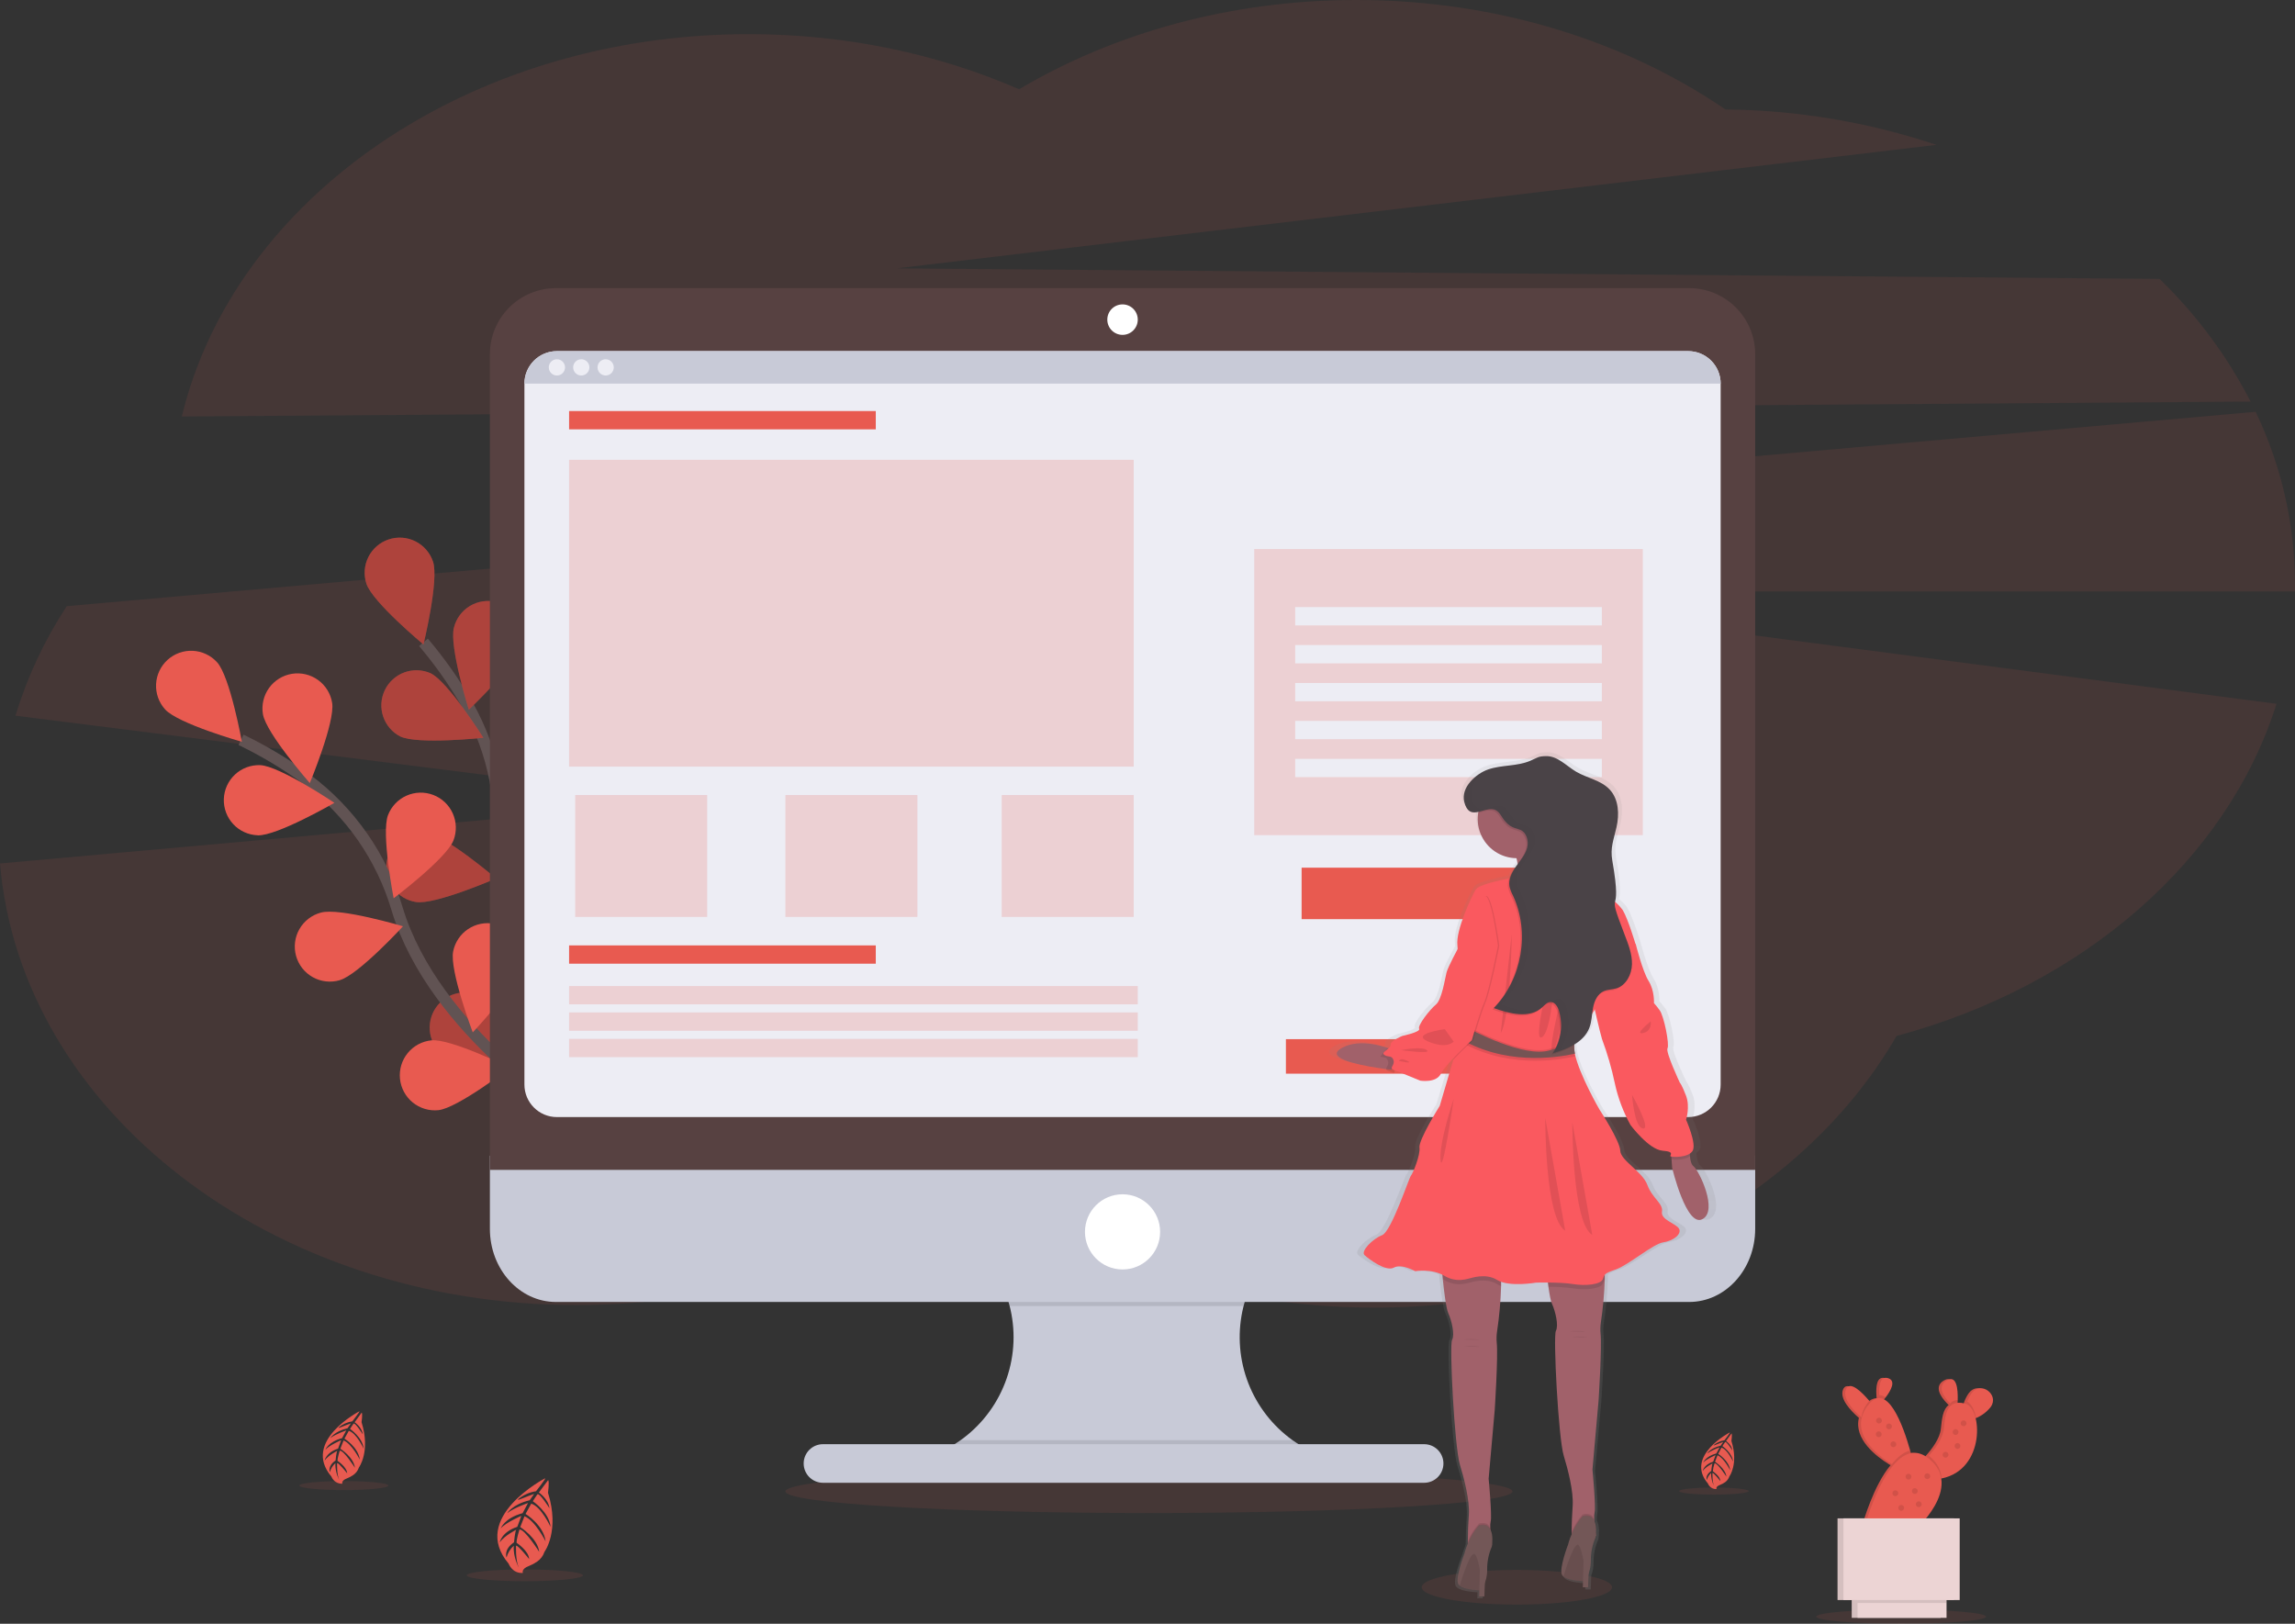 <svg width="400" height="283" viewBox="0 0 400 283" fill="none" xmlns="http://www.w3.org/2000/svg">
<rect x="0" y="0" width="400" height="283" fill="#333333" stroke="none"/>
<path opacity="0.1" d="M392.262 69.988C388.173 62.043 382.813 54.821 376.393 48.607L156.265 46.773L337.504 25.247C325.646 21.278 313.237 19.197 300.733 19.079C283.285 7.163 260.86 0 236.4 0C214.453 0 194.159 5.768 177.614 15.556C163.54 9.419 147.519 5.952 130.496 5.952C81.586 5.952 40.832 34.599 31.689 72.59L392.262 69.988Z" fill="#E85A50"/>
<path opacity="0.1" d="M400 101.839C399.985 91.429 397.641 81.155 393.14 71.769L11.632 105.646C7.76 111.551 4.75 117.979 2.694 124.735L120.835 139.629L0 150.489C3.635 193.494 47.232 227.456 100.488 227.456C127.296 227.456 151.653 218.848 169.703 204.815C187.809 219.113 212.389 227.899 239.497 227.899C279.699 227.899 314.4 208.54 330.559 180.548C362.977 171.848 388.159 149.997 396.779 122.667L247.373 103.078H400C400 102.671 400 102.26 400 101.839Z" fill="#E85A50"/>
<path d="M100.326 195.842C100.326 195.842 83.965 172.227 86.743 149.94C87.967 140.6 86.129 131.114 81.504 122.908C79.279 119.029 76.703 115.361 73.809 111.952" stroke="#615353" stroke-width="2" stroke-miterlimit="10"/>
<path d="M75.476 97.898C76.538 101.103 73.809 112.324 73.809 112.324C73.809 112.324 64.927 104.948 63.865 101.74C63.356 100.2 63.479 98.52 64.208 97.071C64.936 95.622 66.211 94.521 67.751 94.012C69.29 93.502 70.969 93.625 72.418 94.354C73.867 95.083 74.967 96.358 75.476 97.898Z" fill="#E85A50"/>
<path d="M90.945 112.483C90.096 115.752 81.71 123.687 81.71 123.687C81.71 123.687 78.262 112.667 79.115 109.399C79.308 108.612 79.655 107.871 80.137 107.219C80.619 106.567 81.225 106.018 81.921 105.603C82.617 105.188 83.389 104.915 84.191 104.801C84.993 104.687 85.81 104.733 86.594 104.938C87.378 105.142 88.114 105.5 88.758 105.992C89.403 106.483 89.943 107.098 90.348 107.8C90.753 108.502 91.014 109.278 91.117 110.082C91.219 110.886 91.161 111.702 90.945 112.483Z" fill="#E85A50"/>
<path d="M100.57 142.975C98.184 145.369 86.942 147.982 86.942 147.982C86.942 147.982 89.529 136.729 91.897 134.338C93.042 133.19 94.596 132.543 96.218 132.541C97.839 132.539 99.395 133.181 100.543 134.326C101.692 135.471 102.338 137.026 102.34 138.648C102.343 140.27 101.701 141.826 100.556 142.975H100.57Z" fill="#E85A50"/>
<path d="M102.655 167.702C100.708 170.46 90.067 174.939 90.067 174.939C90.067 174.939 90.715 163.41 92.662 160.651C93.597 159.326 95.019 158.426 96.617 158.15C98.215 157.873 99.857 158.244 101.182 159.178C102.508 160.113 103.407 161.537 103.683 163.135C103.959 164.733 103.59 166.376 102.655 167.702Z" fill="#E85A50"/>
<path d="M69.734 128.343C72.772 129.816 84.248 128.584 84.248 128.584C84.248 128.584 78.103 118.811 75.044 117.334C73.594 116.695 71.952 116.645 70.465 117.193C68.978 117.741 67.762 118.846 67.074 120.273C66.385 121.701 66.278 123.341 66.774 124.846C67.27 126.352 68.332 127.606 69.734 128.343Z" fill="#E85A50"/>
<path d="M72.534 157.213C75.876 157.709 86.46 153.099 86.46 153.099C86.46 153.099 77.671 145.609 74.336 145.114C73.542 144.995 72.732 145.035 71.953 145.23C71.174 145.425 70.442 145.771 69.796 146.25C68.494 147.215 67.628 148.659 67.389 150.264C67.151 151.868 67.559 153.502 68.525 154.805C69.49 156.108 70.934 156.975 72.538 157.213H72.534Z" fill="#E85A50"/>
<path d="M79.112 184.897C82.322 185.959 93.533 183.197 93.533 183.197C93.533 183.197 86.135 174.345 82.913 173.282C82.15 173.032 81.346 172.934 80.545 172.994C79.744 173.055 78.963 173.272 78.247 173.635C77.53 173.997 76.892 174.497 76.369 175.106C75.845 175.715 75.447 176.421 75.196 177.184C74.946 177.948 74.848 178.752 74.909 179.553C74.969 180.354 75.186 181.135 75.549 181.852C75.911 182.569 76.411 183.207 77.02 183.731C77.629 184.255 78.335 184.653 79.097 184.904L79.112 184.897Z" fill="#E85A50"/>
<path opacity="0.25" d="M75.476 97.898C76.538 101.103 73.809 112.324 73.809 112.324C73.809 112.324 64.927 104.948 63.865 101.74C63.356 100.2 63.479 98.52 64.208 97.071C64.936 95.622 66.211 94.521 67.751 94.012C69.29 93.502 70.969 93.625 72.418 94.354C73.867 95.083 74.967 96.358 75.476 97.898Z" fill="black"/>
<path opacity="0.25" d="M90.945 112.483C90.096 115.752 81.71 123.687 81.71 123.687C81.71 123.687 78.262 112.667 79.115 109.399C79.308 108.612 79.655 107.871 80.137 107.219C80.619 106.567 81.225 106.018 81.921 105.603C82.617 105.188 83.389 104.915 84.191 104.801C84.993 104.687 85.81 104.733 86.594 104.938C87.378 105.142 88.114 105.5 88.758 105.992C89.403 106.483 89.943 107.098 90.348 107.8C90.753 108.502 91.014 109.278 91.117 110.082C91.219 110.886 91.161 111.702 90.945 112.483Z" fill="black"/>
<path opacity="0.25" d="M100.57 142.975C98.184 145.369 86.942 147.982 86.942 147.982C86.942 147.982 89.529 136.729 91.897 134.338C93.042 133.19 94.596 132.543 96.218 132.541C97.839 132.539 99.395 133.181 100.543 134.326C101.692 135.471 102.338 137.026 102.34 138.648C102.343 140.27 101.701 141.826 100.556 142.975H100.57Z" fill="black"/>
<path opacity="0.25" d="M102.655 167.702C100.708 170.46 90.067 174.939 90.067 174.939C90.067 174.939 90.715 163.41 92.662 160.651C93.597 159.326 95.019 158.426 96.617 158.15C98.215 157.873 99.857 158.244 101.182 159.178C102.508 160.113 103.407 161.537 103.683 163.135C103.959 164.733 103.59 166.376 102.655 167.702Z" fill="black"/>
<path opacity="0.25" d="M69.734 128.343C72.772 129.816 84.248 128.584 84.248 128.584C84.248 128.584 78.103 118.811 75.044 117.334C73.594 116.695 71.952 116.645 70.465 117.193C68.978 117.741 67.762 118.846 67.074 120.273C66.385 121.701 66.278 123.341 66.774 124.846C67.27 126.352 68.332 127.606 69.734 128.343Z" fill="black"/>
<path opacity="0.25" d="M72.534 157.213C75.876 157.709 86.46 153.099 86.46 153.099C86.46 153.099 77.671 145.609 74.336 145.114C73.542 144.995 72.732 145.035 71.953 145.23C71.174 145.425 70.442 145.771 69.796 146.25C68.494 147.215 67.628 148.659 67.389 150.264C67.151 151.868 67.559 153.502 68.525 154.805C69.49 156.108 70.934 156.975 72.538 157.213H72.534Z" fill="black"/>
<path opacity="0.25" d="M79.112 184.897C82.322 185.959 93.533 183.197 93.533 183.197C93.533 183.197 86.135 174.345 82.913 173.282C82.15 173.032 81.346 172.934 80.545 172.994C79.744 173.055 78.963 173.272 78.247 173.635C77.53 173.997 76.892 174.497 76.369 175.106C75.845 175.715 75.447 176.421 75.196 177.184C74.946 177.948 74.848 178.752 74.909 179.553C74.969 180.354 75.186 181.135 75.549 181.852C75.911 182.569 76.411 183.207 77.02 183.731C77.629 184.255 78.335 184.653 79.097 184.904L79.112 184.897Z" fill="black"/>
<path d="M100.234 194.893C100.234 194.893 75.71 179.936 69.218 158.421C66.551 149.387 61.029 141.462 53.48 135.833C49.874 133.189 46.034 130.881 42.007 128.938" stroke="#615353" stroke-width="2" stroke-miterlimit="10"/>
<path d="M37.837 115.426C40.106 117.926 42.156 129.289 42.156 129.289C42.156 129.289 31.051 126.144 28.782 123.644C27.693 122.443 27.125 120.858 27.203 119.238C27.282 117.618 28.001 116.096 29.202 115.006C30.402 113.916 31.987 113.348 33.606 113.427C35.226 113.506 36.748 114.225 37.837 115.426Z" fill="#E85A50"/>
<path d="M57.89 122.487C58.435 125.822 53.996 136.477 53.996 136.477C53.996 136.477 46.372 127.798 45.823 124.462C45.561 122.862 45.946 121.222 46.892 119.905C47.838 118.588 49.269 117.701 50.869 117.439C52.469 117.177 54.108 117.562 55.425 118.508C56.741 119.455 57.628 120.886 57.89 122.487Z" fill="#E85A50"/>
<path d="M79.041 146.456C77.827 149.611 68.609 156.558 68.609 156.558C68.609 156.558 66.414 145.227 67.625 142.068C68.206 140.554 69.365 139.333 70.847 138.673C72.329 138.014 74.012 137.97 75.526 138.552C77.04 139.134 78.26 140.293 78.919 141.776C79.579 143.258 79.622 144.941 79.041 146.456Z" fill="#E85A50"/>
<path d="M90.974 168.208C90.312 171.522 82.397 179.929 82.397 179.929C82.397 179.929 78.319 169.125 78.981 165.814C79.138 165.027 79.448 164.278 79.895 163.61C80.341 162.942 80.915 162.369 81.583 161.923C82.251 161.477 83 161.168 83.788 161.011C84.575 160.855 85.386 160.856 86.174 161.013C86.961 161.17 87.71 161.481 88.377 161.927C89.045 162.374 89.618 162.948 90.063 163.616C90.509 164.284 90.819 165.033 90.975 165.821C91.131 166.609 91.131 167.42 90.974 168.208Z" fill="#E85A50"/>
<path d="M44.913 145.588C48.29 145.705 58.283 139.922 58.283 139.922C58.283 139.922 48.708 133.478 45.331 133.354C44.529 133.326 43.729 133.457 42.977 133.739C42.225 134.021 41.536 134.448 40.95 134.996C40.363 135.544 39.89 136.203 39.557 136.934C39.225 137.665 39.04 138.454 39.012 139.257C38.985 140.059 39.116 140.86 39.398 141.612C39.679 142.364 40.106 143.053 40.654 143.64C41.202 144.227 41.86 144.7 42.591 145.032C43.322 145.365 44.111 145.55 44.913 145.577V145.588Z" fill="#E85A50"/>
<path d="M59.175 170.842C62.432 169.943 70.241 161.438 70.241 161.438C70.241 161.438 59.172 158.141 55.929 159.054C55.148 159.261 54.415 159.621 53.773 160.113C53.131 160.605 52.593 161.22 52.191 161.921C51.788 162.622 51.529 163.397 51.427 164.199C51.325 165.001 51.384 165.816 51.599 166.596C51.815 167.375 52.183 168.104 52.682 168.741C53.181 169.377 53.801 169.908 54.507 170.303C55.212 170.698 55.989 170.949 56.792 171.042C57.595 171.134 58.409 171.067 59.186 170.842H59.175Z" fill="#E85A50"/>
<path d="M76.404 193.487C79.766 193.133 88.899 186.086 88.899 186.086C88.899 186.086 78.545 180.98 75.186 181.317C74.387 181.397 73.612 181.633 72.904 182.013C72.197 182.393 71.571 182.908 71.063 183.53C70.036 184.785 69.55 186.397 69.712 188.011C69.791 188.81 70.028 189.586 70.408 190.293C70.787 191.001 71.302 191.627 71.924 192.135C73.179 193.162 74.79 193.649 76.404 193.487Z" fill="#E85A50"/>
<path opacity="0.1" d="M200.251 263.698C235.246 263.698 263.614 262.014 263.614 259.938C263.614 257.861 235.246 256.177 200.251 256.177C165.257 256.177 136.888 257.861 136.888 259.938C136.888 262.014 165.257 263.698 200.251 263.698Z" fill="#E85A50"/>
<path opacity="0.1" d="M264.379 279.661C273.54 279.661 280.966 278.309 280.966 276.64C280.966 274.972 273.54 273.62 264.379 273.62C255.218 273.62 247.791 274.972 247.791 276.64C247.791 278.309 255.218 279.661 264.379 279.661Z" fill="#E85A50"/>
<path d="M229.381 253.326V255.596H162.259V253.748C166.353 252.23 169.905 249.532 172.465 245.994C175.025 242.456 176.479 238.238 176.641 233.874C176.804 229.509 175.668 225.195 173.378 221.476C171.088 217.757 167.747 214.802 163.777 212.984H228.938C225.06 214.764 221.781 217.63 219.497 221.235C217.213 224.841 216.023 229.031 216.07 233.299C216.116 237.567 217.399 241.73 219.761 245.284C222.123 248.838 225.465 251.632 229.381 253.326Z" fill="#C8CAD7"/>
<path opacity="0.1" d="M228.938 212.987C225.943 214.363 223.292 216.39 221.182 218.923C219.071 221.455 217.553 224.427 216.74 227.622H175.975C175.162 224.427 173.644 221.455 171.533 218.923C169.423 216.39 166.773 214.363 163.777 212.987H228.938Z" fill="black"/>
<path d="M85.384 201.419V214.167C85.384 221.206 90.534 226.914 96.888 226.914H294.411C300.765 226.914 305.915 221.206 305.915 214.167V201.419H85.384Z" fill="#C8CAD7"/>
<path opacity="0.1" d="M229.381 253.326V255.596H162.259V253.748C164.099 253.064 165.839 252.138 167.434 250.993H225.274C226.556 251.915 227.933 252.697 229.381 253.326Z" fill="black"/>
<path d="M248.216 251.701H143.437C141.58 251.701 140.074 253.207 140.074 255.065C140.074 256.923 141.58 258.429 143.437 258.429H248.216C250.073 258.429 251.579 256.923 251.579 255.065C251.579 253.207 250.073 251.701 248.216 251.701Z" fill="#C8CAD7"/>
<path d="M305.915 61.727C305.915 58.674 304.703 55.747 302.545 53.589C300.388 51.431 297.462 50.218 294.411 50.218H96.888C93.837 50.218 90.911 51.431 88.754 53.589C86.596 55.747 85.384 58.674 85.384 61.727V203.898H305.915V61.727Z" fill="#574141"/>
<path d="M294.234 61.196H97.066C93.938 61.196 91.402 63.732 91.402 66.861V189.025C91.402 192.155 93.938 194.691 97.066 194.691H294.234C297.362 194.691 299.897 192.155 299.897 189.025V66.861C299.897 63.732 297.362 61.196 294.234 61.196Z" fill="#EDEDF4"/>
<path d="M195.65 58.363C197.116 58.363 198.304 57.174 198.304 55.707C198.304 54.24 197.116 53.051 195.65 53.051C194.183 53.051 192.995 54.24 192.995 55.707C192.995 57.174 194.183 58.363 195.65 58.363Z" fill="white"/>
<path d="M195.65 221.249C199.266 221.249 202.198 218.316 202.198 214.698C202.198 211.08 199.266 208.147 195.65 208.147C192.033 208.147 189.101 211.08 189.101 214.698C189.101 218.316 192.033 221.249 195.65 221.249Z" fill="white"/>
<path d="M299.897 66.861H91.402C91.402 65.359 91.999 63.917 93.061 62.855C94.123 61.792 95.564 61.196 97.066 61.196H294.234C295.736 61.196 297.176 61.792 298.239 62.855C299.301 63.917 299.897 65.359 299.897 66.861Z" fill="#C8CAD7"/>
<path d="M97.066 65.445C97.848 65.445 98.481 64.811 98.481 64.028C98.481 63.246 97.848 62.612 97.066 62.612C96.284 62.612 95.65 63.246 95.65 64.028C95.65 64.811 96.284 65.445 97.066 65.445Z" fill="#EDEDF4"/>
<path d="M101.313 65.445C102.095 65.445 102.729 64.811 102.729 64.028C102.729 63.246 102.095 62.612 101.313 62.612C100.531 62.612 99.897 63.246 99.897 64.028C99.897 64.811 100.531 65.445 101.313 65.445Z" fill="#EDEDF4"/>
<path d="M105.561 65.445C106.343 65.445 106.977 64.811 106.977 64.028C106.977 63.246 106.343 62.612 105.561 62.612C104.779 62.612 104.145 63.246 104.145 64.028C104.145 64.811 104.779 65.445 105.561 65.445Z" fill="#EDEDF4"/>
<path d="M152.641 71.641H99.189V74.828H152.641V71.641Z" fill="#E85A50"/>
<path d="M152.641 164.77H99.189V167.957H152.641V164.77Z" fill="#E85A50"/>
<path opacity="0.2" d="M198.304 171.852H99.189V175.039H198.304V171.852Z" fill="#E85A50"/>
<path opacity="0.2" d="M198.304 176.458H99.189V179.645H198.304V176.458Z" fill="#E85A50"/>
<path opacity="0.2" d="M198.304 181.062H99.189V184.249H198.304V181.062Z" fill="#E85A50"/>
<path opacity="0.2" d="M197.597 80.14H99.189V133.609H197.597V80.14Z" fill="#E85A50"/>
<path opacity="0.2" d="M123.26 138.566H100.251V159.812H123.26V138.566Z" fill="#E85A50"/>
<path opacity="0.2" d="M197.597 138.566H174.588V159.812H197.597V138.566Z" fill="#E85A50"/>
<path opacity="0.2" d="M159.897 138.566H136.888V159.812H159.897V138.566Z" fill="#E85A50"/>
<path opacity="0.2" d="M286.329 95.692H218.602V145.56H286.329V95.692Z" fill="#E85A50"/>
<path d="M279.189 105.812H225.738V108.999H279.189V105.812Z" fill="#EDEDF4"/>
<path d="M279.189 112.423H225.738V115.61H279.189V112.423Z" fill="#EDEDF4"/>
<path d="M279.189 119.034H225.738V122.221H279.189V119.034Z" fill="#EDEDF4"/>
<path d="M279.189 125.642H225.738V128.828H279.189V125.642Z" fill="#EDEDF4"/>
<path d="M279.189 132.253H225.738V135.44H279.189V132.253Z" fill="#EDEDF4"/>
<path d="M278.071 151.225H226.86V160.195H278.071V151.225Z" fill="#E85A50"/>
<path d="M258.464 181.111H224.124V187.127H258.464V181.111Z" fill="#E85A50"/>
<path opacity="0.1" d="M91.48 275.585C97.071 275.585 101.603 275.125 101.603 274.558C101.603 273.991 97.071 273.531 91.48 273.531C85.888 273.531 81.356 273.991 81.356 274.558C81.356 275.125 85.888 275.585 91.48 275.585Z" fill="#E85A50"/>
<path opacity="0.1" d="M298.715 260.49C302.066 260.49 304.782 260.214 304.782 259.874C304.782 259.533 302.066 259.258 298.715 259.258C295.364 259.258 292.648 259.533 292.648 259.874C292.648 260.214 295.364 260.49 298.715 260.49Z" fill="#E85A50"/>
<path d="M95.016 257.643C95.016 257.643 81.812 264.466 88.644 272.515C88.644 272.515 89.285 274.286 91.143 274.137C91.143 274.137 90.772 273.46 92.205 272.922C92.705 272.725 93.18 272.471 93.621 272.164C94.221 271.749 94.67 271.15 94.899 270.458C94.899 270.458 97.6 266.842 95.508 260.153C95.508 260.153 95.777 258.263 95.54 257.958L93.918 260.122C93.918 260.122 95.579 261.233 95.766 262.869C95.766 262.869 94.039 260.125 93.664 260.437C93.589 260.5 92.867 261.641 92.867 261.641C92.867 261.641 95.742 263.592 95.957 266.124C95.957 266.124 94.336 262.583 92.588 262.069L91.6 263.857C91.6 263.857 94.743 265.769 95.097 268.645C95.097 268.645 93.274 264.997 91.412 264.261L90.676 266.148C90.676 266.148 93.703 268.075 93.982 270.468C93.982 270.468 91.451 266.467 90.538 266.573C90.538 266.573 89.968 268.344 90.042 268.893C90.042 268.893 92.184 270.309 92.223 271.725C92.223 271.725 90.248 269.229 89.943 269.395C89.943 269.395 89.816 271.902 90.425 273.209C90.425 273.209 89.384 271.347 89.55 269.395C88.935 269.942 88.495 270.657 88.283 271.453C88.283 271.453 87.713 270.072 89.589 268.804C89.589 268.804 89.766 266.853 89.982 266.612C89.982 266.612 87.954 267.6 87.094 268.818C87.094 268.818 87.409 267.005 90.159 266.106L90.867 264.194C90.867 264.194 88.12 265.359 87.274 266.386C87.274 266.386 87.883 264.587 91.083 263.726L92.032 261.956C92.032 261.956 89.589 262.777 88.4 263.726C88.4 263.726 89.324 262.182 92.326 261.471L93.097 260.369C93.097 260.369 91.327 261.003 90.832 261.23C90.336 261.456 90.237 261.343 90.237 261.343C91.145 260.576 92.248 260.077 93.423 259.902C93.423 259.902 95.14 257.746 95.016 257.643Z" fill="#E85A50"/>
<path opacity="0.1" d="M59.929 259.7C64.215 259.7 67.689 259.348 67.689 258.914C67.689 258.48 64.215 258.128 59.929 258.128C55.644 258.128 52.17 258.48 52.17 258.914C52.17 259.348 55.644 259.7 59.929 259.7Z" fill="#E85A50"/>
<path d="M62.655 245.958C62.655 245.958 52.538 251.184 57.763 257.345C57.91 257.728 58.175 258.055 58.519 258.278C58.863 258.501 59.268 258.61 59.678 258.588C59.678 258.588 59.395 258.071 60.481 257.657C60.865 257.505 61.231 257.31 61.572 257.076C62.032 256.757 62.376 256.297 62.552 255.766C62.552 255.766 64.619 252.997 63.016 247.873C63.016 247.873 63.225 246.422 63.041 246.188L61.812 247.877C61.812 247.877 63.083 248.73 63.228 249.98C63.228 249.98 61.904 247.88 61.618 248.118C61.561 248.167 61.009 249.042 61.009 249.042C61.009 249.042 63.211 250.536 63.377 252.477C63.377 252.477 62.135 249.757 60.793 249.371L60.039 250.738C60.039 250.738 62.442 252.204 62.715 254.406C62.715 254.406 61.317 251.613 59.883 251.05L59.32 252.494C59.32 252.494 61.642 253.971 61.855 255.805C61.855 255.805 59.915 252.739 59.214 252.834C59.214 252.834 58.779 254.194 58.835 254.605C58.835 254.605 60.478 255.702 60.506 256.779C60.506 256.779 58.991 254.867 58.758 255.008C58.758 255.008 58.662 256.928 59.129 257.93C58.655 257.031 58.423 256.024 58.457 255.008C57.989 255.424 57.652 255.966 57.487 256.57C57.487 256.57 57.051 255.508 58.488 254.541C58.488 254.541 58.623 253.047 58.789 252.863C58.789 252.863 57.235 253.62 56.577 254.552C56.577 254.552 56.818 253.164 58.924 252.473L59.458 251.007C59.458 251.007 57.352 251.899 56.701 252.689C56.701 252.689 57.168 251.308 59.621 250.649L60.35 249.3C60.35 249.3 58.478 249.931 57.565 250.649C57.565 250.649 58.273 249.463 60.573 248.921L61.164 248.075C61.164 248.075 59.809 248.56 59.43 248.737C59.051 248.914 58.973 248.822 58.973 248.822C59.667 248.236 60.511 247.853 61.409 247.718C61.409 247.718 62.733 246.028 62.655 245.958Z" fill="#E85A50"/>
<path d="M301.501 249.644C301.501 249.644 293.589 253.748 297.674 258.549C297.79 258.849 297.997 259.103 298.265 259.278C298.534 259.452 298.852 259.537 299.172 259.52C299.172 259.52 298.949 259.116 299.802 258.79C300.103 258.673 300.389 258.521 300.655 258.337C301.013 258.087 301.282 257.728 301.419 257.314C301.419 257.314 303.037 255.147 301.773 251.142C301.773 251.142 301.933 250.009 301.791 249.824L300.832 251.142C300.832 251.142 301.826 251.811 301.94 252.792C301.94 252.792 300.903 251.145 300.68 251.333C300.634 251.372 300.202 252.041 300.202 252.041C300.202 252.041 301.926 253.21 302.053 254.725C302.053 254.725 301.083 252.601 300.035 252.3L299.469 253.394C299.469 253.394 301.349 254.537 301.561 256.262C301.561 256.262 300.471 254.077 299.352 253.635L298.913 254.768C298.913 254.768 300.726 255.918 300.895 257.356C300.895 257.356 299.377 254.955 298.832 255.033C298.676 255.482 298.576 255.948 298.534 256.421C298.534 256.421 299.816 257.278 299.841 258.121C299.841 258.121 298.655 256.627 298.474 256.726C298.474 256.726 298.396 258.227 298.761 259.01C298.392 258.306 298.212 257.52 298.237 256.726C297.871 257.051 297.608 257.475 297.48 257.947C297.48 257.947 297.126 257.119 298.262 256.361C298.262 256.361 298.368 255.193 298.495 255.047C298.495 255.047 297.281 255.639 296.768 256.368C296.768 256.368 296.956 255.281 298.602 254.743L299.019 253.599C299.019 253.599 297.373 254.307 296.864 254.909C296.864 254.909 297.218 253.847 299.15 253.316L299.717 252.254C298.949 252.513 298.217 252.87 297.54 253.316C297.54 253.316 298.095 252.392 299.894 251.967L300.354 251.305C300.354 251.305 299.292 251.687 298.998 251.822C298.704 251.956 298.644 251.889 298.644 251.889C299.187 251.43 299.846 251.131 300.549 251.025C300.549 251.025 301.572 249.715 301.501 249.644Z" fill="#E85A50"/>
<path opacity="0.1" d="M331.342 282.997C339.504 282.997 346.12 282.443 346.12 281.761C346.12 281.078 339.504 280.525 331.342 280.525C323.179 280.525 316.563 281.078 316.563 281.761C316.563 282.443 323.179 282.997 331.342 282.997Z" fill="#E85A50"/>
<path d="M343.175 242.771C342.836 243.238 342.565 243.751 342.368 244.293C342.319 244.424 342.273 244.577 342.223 244.722C342.132 244.68 342.037 244.647 341.94 244.623C341.528 244.519 341.103 244.483 340.68 244.516C340.68 244.35 340.697 244.18 340.704 243.996C340.754 242.13 340.534 239.527 338.754 240.632C337.048 241.694 338.265 243.465 339.366 244.598C339.462 244.697 339.557 244.789 339.649 244.878C338.648 245.586 338.453 247.261 338.287 248.999C338.12 250.738 336.644 252.639 335.667 253.719L335.388 254.02C334.994 253.706 334.538 253.478 334.05 253.352C333.562 253.225 333.053 253.203 332.556 253.287C332.513 253.135 332.471 252.976 332.421 252.809C331.632 249.945 329.986 244.984 327.883 243.897C327.975 243.787 328.067 243.67 328.163 243.543C329.055 242.374 330.057 240.643 328.573 240.2C327.09 239.757 326.959 241.701 327.041 243.16C327.041 243.344 327.055 243.518 327.083 243.681C326.786 243.694 326.495 243.768 326.228 243.899C325.96 244.029 325.723 244.213 325.529 244.439L325.303 244.166C324.099 242.749 321.89 240.494 321.225 242.197C320.602 243.783 322.541 245.844 323.908 247.038L323.996 247.112C323.076 250.834 327.08 253.868 329.235 255.196L329.515 255.366C326.542 258.872 324.708 265.444 324.708 265.444L333.034 266.931C333.034 266.931 338.552 262.165 337.848 257.689H337.904C343.419 256.584 344.676 250.699 343.816 247.204L343.911 247.165C344.917 246.754 345.798 246.087 346.467 245.232C347.996 243.079 344.779 240.646 343.175 242.771Z" fill="#E85A50"/>
<path opacity="0.1" d="M343.175 242.771C342.836 243.238 342.565 243.751 342.368 244.293C342.319 244.424 342.273 244.577 342.223 244.722C342.132 244.68 342.037 244.647 341.94 244.623C341.528 244.519 341.103 244.483 340.68 244.516C340.68 244.35 340.697 244.18 340.704 243.996C340.754 242.13 340.534 239.527 338.754 240.632C337.048 241.694 338.265 243.465 339.366 244.598C339.462 244.697 339.557 244.789 339.649 244.878C338.648 245.586 338.453 247.261 338.287 248.999C338.12 250.738 336.644 252.639 335.667 253.719L335.388 254.02C334.994 253.706 334.538 253.478 334.05 253.352C333.562 253.225 333.053 253.203 332.556 253.287C332.513 253.135 332.471 252.976 332.421 252.809C331.632 249.945 329.986 244.984 327.883 243.897C327.975 243.787 328.067 243.67 328.163 243.543C329.055 242.374 330.057 240.643 328.573 240.2C327.09 239.757 326.959 241.701 327.041 243.16C327.041 243.344 327.055 243.518 327.083 243.681C326.786 243.694 326.495 243.768 326.228 243.899C325.96 244.029 325.723 244.213 325.529 244.439L325.303 244.166C324.099 242.749 321.89 240.494 321.225 242.197C320.602 243.783 322.541 245.844 323.908 247.038L323.996 247.112C323.076 250.834 327.08 253.868 329.235 255.196L329.515 255.366C326.542 258.872 324.708 265.444 324.708 265.444L333.034 266.931C333.034 266.931 338.552 262.165 337.848 257.689H337.904C343.419 256.584 344.676 250.699 343.816 247.204L343.911 247.165C344.917 246.754 345.798 246.087 346.467 245.232C347.996 243.079 344.779 240.646 343.175 242.771Z" fill="black"/>
<path d="M326.602 245.164L325.628 247.997C325.628 247.997 325.087 247.615 324.404 247.013C323.041 245.82 321.097 243.759 321.72 242.172C322.386 240.469 324.595 242.718 325.798 244.141C326.28 244.725 326.602 245.164 326.602 245.164Z" fill="#E85A50"/>
<path d="M328.658 243.536C328.362 243.924 328.045 244.298 327.71 244.655C327.625 244.158 327.567 243.656 327.536 243.153C327.455 241.694 327.607 239.757 329.069 240.193C330.531 240.628 329.558 242.367 328.658 243.536Z" fill="#E85A50"/>
<path d="M341.214 243.985C341.182 244.924 341.09 245.674 341.09 245.674C340.662 245.339 340.257 244.976 339.876 244.587C338.775 243.444 337.558 241.68 339.264 240.621C341.044 239.517 341.264 242.119 341.214 243.985Z" fill="#E85A50"/>
<path d="M346.963 245.214C346.294 246.069 345.414 246.735 344.411 247.147C344.131 247.268 343.845 247.372 343.554 247.459L342.407 245.848C342.526 245.316 342.684 244.793 342.878 244.283C343.074 243.74 343.346 243.227 343.685 242.76C345.271 240.646 348.506 243.079 346.963 245.214Z" fill="#E85A50"/>
<path opacity="0.1" d="M325.798 244.159C326.28 244.725 326.602 245.164 326.602 245.164L325.628 247.997C325.628 247.997 325.087 247.615 324.404 247.013C324.557 246.1 324.934 245.24 325.501 244.509C325.594 244.388 325.693 244.271 325.798 244.159Z" fill="black"/>
<path opacity="0.1" d="M328.658 243.536C328.362 243.925 328.045 244.298 327.71 244.655C327.625 244.158 327.567 243.656 327.536 243.153C327.941 243.162 328.333 243.296 328.658 243.536Z" fill="black"/>
<path d="M333.451 254.853L331.03 255.915C331.03 255.915 330.499 255.66 329.738 255.185C327.197 253.62 322.078 249.679 325.49 245.033C328.903 240.388 331.781 248.72 332.924 252.795C333.26 254.017 333.451 254.853 333.451 254.853Z" fill="#E85A50"/>
<path opacity="0.1" d="M339.876 244.587C340.229 244.223 340.708 244.007 341.214 243.985C341.182 244.924 341.09 245.674 341.09 245.674C340.662 245.339 340.257 244.976 339.876 244.587Z" fill="black"/>
<path opacity="0.1" d="M344.425 247.147C344.146 247.268 343.86 247.372 343.568 247.459L342.421 245.848C342.541 245.316 342.698 244.793 342.892 244.283C343.618 244.715 344.163 245.791 344.425 247.147Z" fill="black"/>
<path d="M338.407 257.671C338.273 257.7 338.135 257.724 337.997 257.742C329.883 258.978 335.32 254.598 335.32 254.598C335.32 254.598 335.674 254.261 336.184 253.709C337.161 252.647 338.634 250.738 338.804 248.989C339.059 246.358 339.352 243.89 342.457 244.612C345.561 245.334 346.082 256.131 338.407 257.671Z" fill="#E85A50"/>
<path d="M338.248 277.887H322.74V281.966H338.248V277.887Z" fill="#ECD4D4"/>
<path d="M340.534 264.629H320.272V278.864H340.534V264.629Z" fill="#ECD4D4"/>
<path opacity="0.1" d="M338.248 277.887H322.74V281.966H338.248V277.887Z" fill="black"/>
<path opacity="0.1" d="M340.534 264.629H320.272V278.864H340.534V264.629Z" fill="black"/>
<path d="M339.267 277.887H323.759V281.966H339.267V277.887Z" fill="#ECD4D4"/>
<path opacity="0.1" d="M332.917 252.799C333.271 254.017 333.444 254.853 333.444 254.853L331.023 255.915C331.023 255.915 330.492 255.66 329.731 255.185C330.68 253.985 331.752 253.079 332.917 252.799Z" fill="black"/>
<path opacity="0.1" d="M338.407 257.671C338.273 257.7 338.135 257.724 337.997 257.742C329.883 258.978 335.32 254.598 335.32 254.598C335.32 254.598 335.674 254.261 336.184 253.709C337.699 254.923 338.319 256.29 338.407 257.671Z" fill="black"/>
<path d="M325.204 265.433C325.204 265.433 329.749 249.145 336.12 254.169C342.492 259.194 333.529 266.917 333.529 266.917L325.204 265.433Z" fill="#E85A50"/>
<path opacity="0.1" d="M327.497 248.1C327.779 248.1 328.007 247.872 328.007 247.59C328.007 247.308 327.779 247.08 327.497 247.08C327.216 247.08 326.988 247.308 326.988 247.59C326.988 247.872 327.216 248.1 327.497 248.1Z" fill="black"/>
<path opacity="0.1" d="M327.455 250.48C327.736 250.48 327.965 250.251 327.965 249.97C327.965 249.688 327.736 249.46 327.455 249.46C327.173 249.46 326.945 249.688 326.945 249.97C326.945 250.251 327.173 250.48 327.455 250.48Z" fill="black"/>
<path opacity="0.1" d="M342.237 248.567C342.519 248.567 342.747 248.339 342.747 248.057C342.747 247.776 342.519 247.547 342.237 247.547C341.956 247.547 341.728 247.776 341.728 248.057C341.728 248.339 341.956 248.567 342.237 248.567Z" fill="black"/>
<path opacity="0.1" d="M330.343 260.762C330.625 260.762 330.853 260.534 330.853 260.253C330.853 259.971 330.625 259.743 330.343 259.743C330.062 259.743 329.833 259.971 329.833 260.253C329.833 260.534 330.062 260.762 330.343 260.762Z" fill="black"/>
<path opacity="0.1" d="M341.175 252.519C341.457 252.519 341.685 252.291 341.685 252.009C341.685 251.728 341.457 251.499 341.175 251.499C340.894 251.499 340.666 251.728 340.666 252.009C340.666 252.291 340.894 252.519 341.175 252.519Z" fill="black"/>
<path opacity="0.1" d="M335.908 257.788C336.189 257.788 336.418 257.56 336.418 257.278C336.418 256.997 336.189 256.768 335.908 256.768C335.626 256.768 335.398 256.997 335.398 257.278C335.398 257.56 335.626 257.788 335.908 257.788Z" fill="black"/>
<path opacity="0.1" d="M329.239 249.12C329.521 249.12 329.749 248.891 329.749 248.61C329.749 248.328 329.521 248.1 329.239 248.1C328.957 248.1 328.729 248.328 328.729 248.61C328.729 248.891 328.957 249.12 329.239 249.12Z" fill="black"/>
<path opacity="0.1" d="M340.835 250.097C341.117 250.097 341.345 249.869 341.345 249.587C341.345 249.306 341.117 249.077 340.835 249.077C340.554 249.077 340.326 249.306 340.326 249.587C340.326 249.869 340.554 250.097 340.835 250.097Z" fill="black"/>
<path opacity="0.1" d="M339.094 254.049C339.375 254.049 339.603 253.82 339.603 253.539C339.603 253.257 339.375 253.029 339.094 253.029C338.812 253.029 338.584 253.257 338.584 253.539C338.584 253.82 338.812 254.049 339.094 254.049Z" fill="black"/>
<path opacity="0.1" d="M333.742 260.38C334.023 260.38 334.251 260.152 334.251 259.87C334.251 259.589 334.023 259.36 333.742 259.36C333.46 259.36 333.232 259.589 333.232 259.87C333.232 260.152 333.46 260.38 333.742 260.38Z" fill="black"/>
<path opacity="0.1" d="M332.637 257.873C332.919 257.873 333.147 257.645 333.147 257.363C333.147 257.082 332.919 256.853 332.637 256.853C332.356 256.853 332.127 257.082 332.127 257.363C332.127 257.645 332.356 257.873 332.637 257.873Z" fill="black"/>
<path opacity="0.1" d="M330.004 252.222C330.285 252.222 330.513 251.993 330.513 251.712C330.513 251.43 330.285 251.202 330.004 251.202C329.722 251.202 329.494 251.43 329.494 251.712C329.494 251.993 329.722 252.222 330.004 252.222Z" fill="black"/>
<path opacity="0.1" d="M339.267 277.887H323.759V279.377H339.267V277.887Z" fill="black"/>
<path d="M341.558 264.629H321.296V278.864H341.558V264.629Z" fill="#ECD4D4"/>
<path opacity="0.1" d="M334.421 262.675C334.703 262.675 334.931 262.446 334.931 262.165C334.931 261.883 334.703 261.655 334.421 261.655C334.14 261.655 333.912 261.883 333.912 262.165C333.912 262.446 334.14 262.675 334.421 262.675Z" fill="black"/>
<path opacity="0.1" d="M331.363 263.312C331.644 263.312 331.872 263.084 331.872 262.802C331.872 262.521 331.644 262.292 331.363 262.292C331.081 262.292 330.853 262.521 330.853 262.802C330.853 263.084 331.081 263.312 331.363 263.312Z" fill="black"/>
<path d="M296.382 203.158C295.958 202.853 295.781 202.12 295.717 201.387C295.717 201.221 295.692 201.058 295.685 200.902C295.876 200.786 296.043 200.634 296.177 200.456C297.016 199.266 295.012 194.95 295.012 194.95C295.012 194.95 295.788 192.698 295.012 190.757C294.237 188.817 293.883 188.441 293.883 188.441C293.883 188.441 291.264 183.059 291.653 182.422C292.043 181.784 291.005 176.756 290.237 175.747C289.916 175.31 289.571 174.892 289.204 174.493C289.204 174.493 289.335 172.305 288.234 170.598C287.133 168.891 285.908 164.154 285.908 164.154C285.908 164.154 284.552 159.71 283.582 158.134C283.187 157.58 282.709 157.089 282.166 156.678C282.319 155.97 282.669 155.032 281.664 149.48C281.253 147.199 281.894 145.84 282.421 143.584C282.949 141.328 282.835 138.719 281.218 137.015C279.6 135.312 277.09 134.993 275.083 133.828C273.313 132.805 271.738 131.074 269.671 131.105C268.152 131.13 268.156 131.367 266.758 131.938C264.34 132.922 261.621 132.625 259.165 133.439C256.956 134.172 254.149 136.58 254.818 139.133C254.923 139.711 255.208 140.241 255.632 140.648C256.11 141.084 256.694 141.087 257.349 140.956C257.349 140.999 257.349 141.038 257.324 141.08C257.267 141.432 257.238 141.787 257.239 142.143C257.239 145.928 260.393 149.002 264.294 149.026C264.315 149.108 264.333 149.193 264.354 149.278C264.407 149.504 264.457 149.731 264.506 149.965C264.322 150.209 264.131 150.453 263.951 150.698C263.502 151.269 263.144 151.905 262.889 152.585C260.843 153.003 257.412 153.679 256.871 154.565C256.163 155.754 253.253 161.647 253.575 164.327C253.593 164.476 253.607 164.681 253.621 164.894C253.621 164.894 251.83 168.081 251.572 169.083C251.313 170.085 250.733 173.838 249.632 174.713C248.531 175.587 246.273 178.406 246.595 178.962C246.917 179.518 243.558 180.212 243.558 180.212C243.558 180.212 241.299 181.087 241.434 181.777C241.473 181.986 241.313 182.184 241.08 182.376C238.51 181.529 235.235 180.959 232.697 182.248C229.158 184.043 235.366 185.279 239.069 185.821C239.678 185.913 240.216 185.984 240.634 186.033C240.662 186.154 240.779 186.26 241.076 186.363C241.31 186.444 241.657 186.572 242.06 186.717L242.209 186.256C243.437 186.692 246.789 188.048 246.789 188.048C246.789 188.048 249.699 188.523 250.538 186.834C250.892 186.15 251.858 185.063 252.91 184.001L252.793 184.38L250.343 192.464C250.343 192.464 246.467 198.483 246.662 199.783C246.857 201.083 245.434 204.415 245.112 204.74C244.789 205.066 241.572 214.563 239.876 215.19C238.181 215.817 235.933 218.005 236.69 218.696C237.448 219.386 240.584 221.635 242 220.884C243.416 220.133 245.894 221.511 245.894 221.511C245.894 221.511 248.605 221.064 250.814 222.127C250.839 222.371 250.867 222.637 250.896 222.916C251.126 225.041 251.501 227.976 251.901 228.83C252.549 230.207 253.129 232.647 252.609 233.585C252.089 234.524 253.062 252.42 254.025 255.486C254.782 257.887 255.82 261.75 255.643 264.272C255.536 265.805 255.473 267.338 255.462 268.875C255.462 268.96 255.462 269.045 255.462 269.13C255.462 269.215 255.402 269.264 255.374 269.335V269.473C255.149 270.004 254.961 270.55 254.811 271.106C254.811 271.106 253.143 275.298 253.706 276.393C253.772 276.513 253.863 276.618 253.972 276.701C254.775 277.345 256.804 277.483 257.512 277.511L257.48 278.574H258.432C258.432 278.574 258.457 277.511 258.52 276.187C258.798 275.442 258.937 274.652 258.931 273.857C258.918 272.469 259.208 271.095 259.781 269.831C259.781 269.831 259.802 269.721 259.823 269.544C259.872 269.179 259.892 268.811 259.883 268.443C259.922 267.799 259.801 267.155 259.529 266.57C259.501 266.187 259.525 265.802 259.6 265.426C259.858 264.488 259.211 257.919 259.211 257.919L260.308 245.841C260.308 245.841 260.956 236.517 260.697 234.078C260.63 233.424 260.645 232.765 260.743 232.116C261.149 229.464 261.385 226.788 261.451 224.106C261.451 223.855 261.451 223.607 261.451 223.355C263.802 224.163 267.788 223.501 267.788 223.501C267.788 223.501 268.715 223.479 269.947 223.501C269.979 223.756 270.014 224.007 270.05 224.251C270.237 225.565 270.46 226.73 270.69 227.229C271.335 228.607 271.919 231.047 271.398 231.985C270.878 232.923 271.848 250.819 272.814 253.886C273.575 256.287 274.612 260.146 274.435 262.671C274.329 264.201 274.266 265.734 274.255 267.274V267.558C274.223 267.625 274.191 267.692 274.163 267.763C274.135 267.834 274.163 267.859 274.163 267.901C273.948 268.435 273.77 268.983 273.628 269.541C273.628 269.541 271.958 273.737 272.524 274.831C272.589 274.951 272.68 275.055 272.789 275.135C273.593 275.783 275.621 275.918 276.329 275.946L276.297 277.009H277.25C277.25 277.009 277.274 275.946 277.338 274.622C277.616 273.877 277.755 273.087 277.749 272.292C277.732 270.905 278.017 269.531 278.584 268.266C278.662 267.81 278.696 267.347 278.687 266.885C278.723 266.236 278.595 265.588 278.315 265.001C278.289 264.62 278.312 264.236 278.386 263.861C278.644 262.923 278 256.35 278 256.35L279.097 244.276C279.097 244.276 279.745 234.952 279.483 232.512C279.418 231.859 279.435 231.2 279.533 230.551C279.922 228.031 280.159 225.49 280.241 222.941C280.241 222.686 280.241 222.435 280.241 222.18C280.474 221.893 280.949 221.666 282.258 221.227C284.52 220.477 289.044 216.72 290.853 216.472C292.662 216.224 294.276 215.031 293.759 214.092C293.243 213.154 290.4 212.527 290.658 211.089C290.917 209.652 288.913 208.774 288.011 206.398C287.108 204.022 283.161 202.148 283.097 200.378C283.034 198.607 279.374 193.197 279.374 193.197C279.374 193.197 275.696 187.078 274.881 183.339C274.881 183.254 274.85 183.176 274.835 183.098H274.881C274.819 182.818 274.774 182.534 274.747 182.248C274.747 182.167 274.765 182.082 274.779 182.007H274.729V181.873C274.729 181.873 274.729 181.873 274.729 181.848C274.754 181.829 274.78 181.813 274.807 181.798L275.02 181.674L274.949 181.703C275.373 181.427 275.765 181.107 276.12 180.747C276.706 180.228 277.167 179.584 277.469 178.863C277.754 178.064 277.931 177.23 277.997 176.384L278.457 175.676C278.903 177.542 279.554 180.219 279.759 180.817C280.736 183.345 281.515 185.945 282.089 188.593C282.663 191.162 283.617 193.63 284.92 195.916C284.92 195.916 288.216 200.233 290.736 200.42C293.257 200.608 291.837 201.295 292.223 201.423L292.333 201.447L292.372 201.954L292.481 203.423C292.481 203.423 295.066 213.936 297.975 212.435C300.885 210.934 297.345 203.845 296.382 203.158Z" fill="url(#paint0_linear)"/>
<path d="M296.722 212.481C293.926 213.975 291.441 203.537 291.441 203.537L291.335 202.074L291.133 199.309L294.549 199.744C294.497 200.341 294.497 200.942 294.549 201.539C294.609 202.248 294.782 202.988 295.189 203.285C296.099 203.972 299.515 210.99 296.722 212.481Z" fill="#A1616A"/>
<path d="M254.588 273.436L254.825 273.255C254.753 273.324 254.673 273.385 254.588 273.436Z" fill="#A1616A"/>
<path d="M261.628 216.086V223.217C261.628 223.527 261.628 223.835 261.628 224.142C261.555 226.806 261.319 229.463 260.92 232.098C260.825 232.742 260.81 233.395 260.874 234.042C261.122 236.468 260.52 245.727 260.52 245.727L259.458 257.721C259.458 257.721 260.078 264.243 259.812 265.157C259.742 265.531 259.719 265.913 259.745 266.294C259.78 267.356 259.964 268.719 260.025 269.126V269.25L259.986 269.279L254.793 273.241C255.621 272.487 255.833 270.73 255.83 269.102C255.83 268.925 255.83 268.748 255.83 268.57C255.83 267.048 255.889 265.525 256.007 264.003C256.177 261.499 255.179 257.664 254.449 255.278C253.518 252.236 252.584 234.464 253.083 233.532C253.582 232.601 253.019 230.175 252.4 228.809C252.035 227.976 251.681 225.066 251.469 222.941C251.334 221.652 251.253 220.675 251.253 220.675L261.628 216.086Z" fill="#A1616A"/>
<path d="M272.658 271.842L272.913 271.651C272.835 271.724 272.75 271.788 272.658 271.842Z" fill="#A1616A"/>
<path d="M279.699 214.492V221.624C279.699 222.063 279.699 222.506 279.699 222.945C279.618 225.476 279.39 228 279.016 230.505C278.921 231.148 278.906 231.801 278.97 232.449C279.218 234.874 278.616 244.134 278.616 244.134L277.554 256.127C277.554 256.127 278.177 262.65 277.929 263.563C277.857 263.937 277.835 264.318 277.862 264.697C277.897 265.759 278.085 267.143 278.142 267.529C278.142 267.607 278.159 267.646 278.159 267.646L278.12 267.675L272.92 271.637C273.724 270.865 273.933 269.13 273.929 267.522C273.929 267.345 273.929 267.168 273.929 266.988C273.929 265.465 274 263.942 274.103 262.42C274.269 259.916 273.274 256.085 272.545 253.698C271.611 250.656 270.68 232.884 271.179 231.953C271.678 231.022 271.115 228.596 270.496 227.229C270.273 226.748 270.06 225.576 269.876 224.273C269.547 221.907 269.313 219.092 269.313 219.092L279.699 214.492Z" fill="#A1616A"/>
<path opacity="0.1" d="M270 146.87L269.947 146.951C269.4 147.726 268.697 148.379 267.883 148.866C267.069 149.354 266.163 149.667 265.221 149.784C264.946 149.823 264.668 149.842 264.389 149.841C264.368 149.756 264.35 149.671 264.329 149.589C263.922 147.819 263.49 146.402 263.49 146.402C263.49 146.402 263.954 145.733 264.63 144.88C266.467 142.557 269.851 138.885 269.586 143.793C269.529 144.787 269.649 145.783 269.94 146.735C269.965 146.76 269.979 146.81 270 146.87Z" fill="black"/>
<path d="M271.214 142.738C271.215 144.405 270.606 146.015 269.502 147.264C268.398 148.513 266.875 149.315 265.221 149.519C264.942 149.554 264.661 149.572 264.379 149.572H264.329C262.98 149.561 261.665 149.152 260.548 148.394C259.432 147.637 258.564 146.566 258.055 145.316C257.547 144.067 257.419 142.694 257.688 141.372C257.958 140.05 258.613 138.837 259.57 137.887C260.528 136.936 261.745 136.291 263.069 136.031C264.393 135.772 265.764 135.91 267.009 136.429C268.254 136.948 269.318 137.824 270.066 138.946C270.815 140.069 271.214 141.388 271.214 142.738Z" fill="#A1616A"/>
<path d="M277.841 162.652L271.214 168.318C271.214 168.318 263.989 158.006 264.842 155.892C265.115 155.23 265.083 154.055 264.91 152.744C264.814 152.036 264.676 151.254 264.52 150.517C264.474 150.287 264.425 150.06 264.375 149.837C264.354 149.752 264.336 149.667 264.315 149.586C263.908 147.815 263.476 146.399 263.476 146.399C263.476 146.399 263.94 145.73 264.616 144.876C266.453 142.553 269.837 138.881 269.572 143.789C269.515 144.783 269.635 145.78 269.926 146.732C269.926 146.788 269.957 146.845 269.979 146.898C270.92 149.795 273.214 152.107 274.977 153.541C275.699 154.135 276.462 154.677 277.26 155.163L277.841 162.652Z" fill="#A1616A"/>
<path opacity="0.1" d="M251.253 220.685L261.628 216.082V223.214C261.628 223.523 261.628 223.831 261.628 224.138C261.394 224.057 261.168 223.951 260.956 223.823C258.906 222.555 256.354 223.54 256.173 223.54C255.993 223.54 253.936 224.411 251.763 223.104C251.667 223.047 251.572 222.994 251.479 222.948C251.327 221.663 251.253 220.685 251.253 220.685Z" fill="black"/>
<path opacity="0.1" d="M279.699 214.492V221.624C279.699 222.063 279.699 222.506 279.699 222.945C279.552 223.191 279.433 223.454 279.345 223.727C278.97 224.598 276.425 224.91 274.188 224.542C272.766 224.356 271.334 224.266 269.901 224.273C269.572 221.907 269.338 219.092 269.338 219.092L279.699 214.492Z" fill="black"/>
<path d="M289.89 216.521C288.149 216.769 283.802 220.498 281.628 221.245C279.455 221.992 279.703 222.113 279.331 222.984C278.959 223.855 276.411 224.163 274.173 223.795C271.936 223.426 267.713 223.543 267.713 223.543C267.713 223.543 263.009 224.358 260.945 223.079C258.881 221.801 256.343 222.796 256.163 222.796C255.982 222.796 253.926 223.667 251.752 222.36C249.579 221.054 246.658 221.553 246.658 221.553C246.658 221.553 244.297 220.186 242.931 220.933C241.565 221.681 238.584 219.443 237.837 218.759C237.09 218.076 239.253 215.902 240.881 215.278C242.51 214.655 245.603 205.211 245.911 204.903C246.219 204.595 247.589 201.299 247.402 199.995C247.214 198.692 250.942 192.722 250.942 192.722L253.299 184.698L254.007 182.22L254.035 180.743C254.035 180.077 254.067 179.224 254.085 178.264C254.149 174.298 254.216 168.417 254.085 165.758C254.064 165.347 254.042 165.014 254.014 164.773C253.703 162.103 256.492 156.275 257.182 155.081C257.692 154.2 260.991 153.531 262.956 153.116C263.424 153.032 263.887 152.92 264.343 152.783C264.521 152.738 264.706 152.724 264.888 152.741C266.743 152.815 272.212 153.963 272.212 153.963C271.717 168.937 272.711 166.328 272.711 166.328C274.326 165.085 273.331 154.086 273.331 154.086C274.138 154.458 274.963 153.523 274.963 153.523L278.113 154.83C279.073 155.406 280 156.034 280.892 156.71C281.64 157.237 282.296 157.883 282.835 158.622C283.766 160.177 285.073 164.589 285.073 164.589L283.954 166.36C282.977 167.928 281.476 170.34 279.936 172.783L277.204 177.135C275.982 179.075 274.988 180.651 274.573 181.292C274.48 181.446 274.414 181.615 274.379 181.791C274.355 181.908 274.34 182.026 274.333 182.145C274.315 182.641 274.364 183.136 274.478 183.618C275.26 187.329 278.796 193.409 278.796 193.409C278.796 193.409 282.336 198.813 282.4 200.551C282.464 202.29 286.251 204.156 287.122 206.518C287.993 208.88 289.915 209.747 289.667 211.178C289.419 212.609 292.145 213.228 292.648 214.159C293.15 215.091 291.628 216.273 289.89 216.521Z" fill="#FA595F"/>
<path opacity="0.1" d="M294.542 201.539C293.582 202.187 291.894 202.163 291.335 202.074L291.133 199.309L294.549 199.744C294.495 200.341 294.492 200.942 294.542 201.539Z" fill="black"/>
<path d="M282.559 162.776L285.108 164.578C285.108 164.578 286.287 169.299 287.342 170.977C288.396 172.656 288.273 174.83 288.273 174.83C288.628 175.224 288.96 175.639 289.267 176.073C290.014 177.068 291.005 182.057 290.634 182.701C290.262 183.346 292.779 188.686 292.779 188.686C292.779 188.686 293.133 189.04 293.865 190.984C294.598 192.928 293.865 195.148 293.865 195.148C293.865 195.148 295.791 199.436 294.984 200.615C294.177 201.794 291.565 201.678 291.193 201.547C290.821 201.416 292.188 200.739 289.777 200.552C287.366 200.364 284.184 196.079 284.184 196.079C282.924 193.802 282.003 191.353 281.451 188.81C280.901 186.189 280.154 183.613 279.218 181.104C278.906 180.173 277.54 174.146 277.54 174.146L282.559 162.776Z" fill="#FA595F"/>
<path opacity="0.1" d="M263.49 162.776C263.49 162.776 263.303 177.192 261.565 180.049L263.49 162.776Z" fill="black"/>
<path opacity="0.1" d="M273.554 167.872C273.554 167.872 271.94 182.287 270.666 183.031C269.391 183.774 273.554 167.872 273.554 167.872Z" fill="black"/>
<path opacity="0.1" d="M271.214 165.821C271.214 165.821 270.821 179.415 268.772 180.757C266.722 182.099 271.214 165.821 271.214 165.821Z" fill="black"/>
<path opacity="0.1" d="M253.366 191.543C253.366 191.543 250.797 199.061 251.087 202.166C251.377 205.272 253.366 191.543 253.366 191.543Z" fill="black"/>
<path opacity="0.1" d="M274.513 184.114C271.151 184.868 262.053 186.221 254.053 181.242C254.053 180.577 254.085 179.723 254.103 178.764C257.14 180.435 265.671 184.783 270.014 183.565C272.181 182.946 273.554 182.553 274.414 182.298C274.328 182.904 274.362 183.521 274.513 184.114Z" fill="black"/>
<path opacity="0.1" d="M274.513 183.37C271.151 184.121 262.053 185.474 254.053 180.499C254.053 179.833 254.085 178.976 254.103 178.02C257.14 179.691 265.671 184.04 270.014 182.822C272.181 182.205 273.554 181.809 274.414 181.557C274.329 182.162 274.362 182.778 274.513 183.37Z" fill="black"/>
<path d="M274.513 183.636C271.151 184.387 262.053 185.739 254.053 180.764C254.053 180.099 254.085 179.245 254.103 178.286C257.14 179.957 265.671 184.305 270.014 183.087C272.181 182.471 273.554 182.075 274.414 181.823C274.329 182.428 274.362 183.044 274.513 183.636Z" fill="#825D5D"/>
<path opacity="0.1" d="M274.513 183.636C271.151 184.387 262.053 185.739 254.053 180.764C254.053 180.099 254.085 179.245 254.103 178.286C257.14 179.957 265.671 184.305 270.014 183.087C272.181 182.471 273.554 182.075 274.414 181.823C274.329 182.428 274.362 183.044 274.513 183.636Z" fill="black"/>
<path opacity="0.1" d="M260.039 269.141C260.039 269.222 260.021 269.275 260.018 269.293L254.825 273.255C255.653 272.501 255.866 270.745 255.862 269.116C255.862 268.939 255.862 268.762 255.862 268.585C256.319 267.459 256.968 266.421 257.781 265.518C258.666 265.288 259.221 265.518 259.551 265.918C259.551 265.957 259.551 265.996 259.551 266.032C259.621 266.117 259.683 266.21 259.735 266.308C260.255 267.204 260.106 268.666 260.039 269.141Z" fill="black"/>
<path opacity="0.1" d="M259.635 267.129L255.717 269.82C255.717 269.82 255.742 269.505 255.777 269.041C256.244 267.838 256.923 266.728 257.784 265.766C258.669 265.539 259.225 265.766 259.554 266.166C259.586 266.747 259.635 267.129 259.635 267.129Z" fill="black"/>
<path d="M260.014 269.548C259.464 270.809 259.187 272.173 259.2 273.549C259.223 274.68 258.936 275.796 258.368 276.775C258.289 276.914 258.198 277.045 258.096 277.168C258.096 277.168 255.373 277.147 254.421 276.357C254.313 276.277 254.224 276.174 254.159 276.056C253.614 274.969 255.221 270.805 255.221 270.805C256.064 267.593 257.777 265.879 257.777 265.879C260.832 265.079 260.014 269.548 260.014 269.548Z" fill="#735757"/>
<path opacity="0.1" d="M258.368 276.764C258.289 276.903 258.197 277.034 258.095 277.157C258.095 277.157 255.373 277.136 254.421 276.346C254.888 274.796 256.386 270.104 257.083 270.9C257.78 271.697 258.202 275.266 258.368 276.764Z" fill="black"/>
<path d="M257.993 271.201L257.805 278.234H258.719C258.719 278.234 258.864 272.065 259.274 271.201C259.685 270.337 257.993 271.201 257.993 271.201Z" fill="#735757"/>
<path opacity="0.1" d="M278.11 267.558L278.089 267.703L272.92 271.637C273.724 270.865 273.933 269.13 273.929 267.522C273.929 267.345 273.929 267.168 273.929 266.988C274.385 265.863 275.033 264.827 275.844 263.925C276.729 263.694 277.289 263.925 277.632 264.321C277.632 264.364 277.632 264.399 277.632 264.438C277.703 264.522 277.765 264.613 277.816 264.711C278.329 265.621 278.177 267.087 278.11 267.558Z" fill="black"/>
<path opacity="0.1" d="M277.706 265.532L273.788 268.227C273.788 268.227 273.812 267.912 273.851 267.448C274.315 266.243 274.994 265.133 275.855 264.172C276.74 263.946 277.296 264.155 277.642 264.573C277.657 265.153 277.706 265.532 277.706 265.532Z" fill="black"/>
<path d="M278.089 267.954C277.536 269.215 277.257 270.579 277.271 271.956C277.294 273.087 277.006 274.203 276.439 275.181C276.358 275.319 276.267 275.451 276.166 275.574C276.166 275.574 273.444 275.553 272.492 274.764C272.387 274.681 272.3 274.577 272.237 274.459C271.696 273.372 273.299 269.208 273.299 269.208C274.142 265.996 275.855 264.282 275.855 264.282C278.903 263.493 278.089 267.954 278.089 267.954Z" fill="#735757"/>
<path opacity="0.1" d="M276.439 275.182C276.358 275.319 276.267 275.451 276.166 275.575C276.166 275.575 273.444 275.553 272.492 274.764C272.959 273.213 274.457 268.517 275.154 269.314C275.851 270.111 276.272 273.673 276.439 275.182Z" fill="black"/>
<path d="M276.067 269.608L275.876 276.637H276.789C276.789 276.637 276.934 270.472 277.345 269.608C277.756 268.744 276.067 269.608 276.067 269.608Z" fill="#735757"/>
<path opacity="0.1" d="M284.205 168.307C284.163 170.078 283.196 171.965 281.501 172.493C281.005 172.645 280.478 172.68 279.972 172.783C279.728 172.828 279.491 172.9 279.264 172.999C278.177 173.498 277.635 174.738 277.416 175.913C277.338 176.317 277.288 176.724 277.239 177.135C277.18 177.917 277.017 178.687 276.754 179.426C276.269 180.564 275.433 181.516 274.368 182.145C273.132 182.88 271.798 183.438 270.407 183.802C271.11 182.72 271.569 181.497 271.752 180.219C271.935 178.941 271.839 177.639 271.469 176.402C271.242 175.676 270.761 174.865 269.993 174.886C269.395 174.904 268.966 175.435 268.52 175.839C266.326 177.815 262.892 176.933 260.113 175.938C265.069 170.899 266.446 162.716 263.458 156.324C263.187 155.826 262.982 155.294 262.85 154.742C262.762 154.192 262.814 153.629 263.002 153.106C263.243 152.435 263.582 151.804 264.007 151.232C264.181 150.988 264.361 150.747 264.545 150.503C264.782 150.181 265.019 149.855 265.232 149.519C265.547 149.048 265.785 148.53 265.94 147.985C266.255 146.781 265.812 145.259 264.648 144.848L264.584 144.823C263.296 144.42 262.896 144.299 262.018 143.265C261.43 142.578 261.097 141.495 260.092 141.293C259.32 141.133 258.457 141.477 257.646 141.686C257.804 140.666 258.19 139.694 258.777 138.845C259.363 137.996 260.134 137.29 261.032 136.781C261.93 136.273 262.932 135.974 263.962 135.907C264.992 135.841 266.023 136.009 266.979 136.398C267.935 136.787 268.79 137.388 269.48 138.155C270.171 138.922 270.679 139.836 270.966 140.828C271.254 141.819 271.313 142.863 271.139 143.88C270.966 144.898 270.564 145.863 269.965 146.703C270.871 149.678 273.218 152.05 275.016 153.513L278.166 154.819C279.126 155.396 280.053 156.023 280.945 156.7C281.432 158.911 282.102 161.077 282.949 163.176C283.38 164.211 283.735 165.276 284.011 166.363C284.156 167 284.222 167.654 284.205 168.307Z" fill="black"/>
<path d="M264.814 144.575C266.025 144.954 266.492 146.512 266.17 147.737C265.848 148.963 264.98 149.954 264.248 150.985C263.515 152.015 262.864 153.247 263.087 154.494C263.219 155.046 263.424 155.578 263.696 156.077C266.683 162.468 265.288 170.648 260.35 175.69C263.129 176.685 266.566 177.567 268.757 175.591C269.203 175.187 269.632 174.656 270.23 174.638C270.991 174.614 271.483 175.428 271.706 176.154C272.076 177.39 272.172 178.692 271.989 179.969C271.806 181.247 271.347 182.469 270.644 183.551C273.204 182.807 276.014 181.657 276.995 179.178C277.434 178.07 277.434 176.837 277.653 175.662C277.873 174.486 278.414 173.25 279.501 172.751C280.209 172.432 281.005 172.471 281.738 172.245C283.434 171.717 284.4 169.833 284.442 168.059C284.485 166.285 283.805 164.582 283.168 162.928C279.628 153.722 282.956 161.098 281.016 150.018C280.619 147.755 281.239 146.403 281.745 144.165C282.251 141.927 282.142 139.335 280.588 137.642C279.034 135.949 276.619 135.634 274.69 134.487C272.98 133.467 271.476 131.75 269.487 131.782C268.028 131.803 268.032 132.04 266.687 132.607C264.361 133.584 261.752 133.29 259.388 134.098C257.264 134.827 254.566 137.214 255.211 139.763C256.078 143.194 258.457 140.67 260.311 141.056C261.317 141.268 261.649 142.337 262.237 143.028C263.129 144.048 263.526 144.172 264.814 144.575Z" fill="#4A4347"/>
<path d="M242.478 186.43C242.478 186.43 241.473 186.324 240.12 186.115C236.581 185.576 230.595 184.344 234 182.574C237.126 180.938 241.434 182.326 243.954 183.438C244.671 183.754 245.371 184.109 246.05 184.5L242.478 186.43Z" fill="#A1616A"/>
<path opacity="0.1" d="M261.317 164.826C261.317 164.826 259.703 172.971 258.896 174.766C258.089 176.561 256.772 181.292 256.772 181.292C256.772 181.292 254.864 183.02 253.289 184.698L253.997 182.22L254.025 180.743C254.025 180.077 254.057 179.224 254.074 178.264C254.138 174.298 254.205 168.417 254.074 165.758C254.212 165.499 254.301 165.34 254.301 165.34L255.558 163.346C255.558 163.346 257.607 157.879 258.786 156.324C259.965 154.77 261.317 164.826 261.317 164.826Z" fill="black"/>
<path opacity="0.1" d="M243.465 185.35C243.465 185.35 243.285 186.058 242.981 187.014C242.595 186.858 242.273 186.734 242.035 186.66C240.973 186.306 242.223 185.853 241.912 184.921C241.646 184.121 241.154 184.373 240.588 184.15C240.958 183.645 241.359 183.164 241.788 182.708L243.465 185.35Z" fill="black"/>
<path d="M255.352 163.336L254.096 165.329C254.096 165.329 252.389 168.491 252.124 169.472C251.858 170.453 251.327 174.206 250.266 175.078C249.204 175.949 247.034 178.742 247.345 179.302C247.657 179.861 244.425 180.545 244.425 180.545C244.425 180.545 242.251 181.416 242.375 182.099C242.499 182.783 240.574 183.342 241.257 183.838C241.94 184.334 242.563 183.838 242.874 184.769C243.186 185.701 241.94 186.14 242.998 186.511C244.057 186.883 247.533 188.339 247.533 188.339C247.533 188.339 250.326 188.81 251.133 187.131C251.94 185.453 256.538 181.292 256.538 181.292C256.538 181.292 257.841 176.568 258.662 174.766C259.483 172.964 261.087 164.826 261.087 164.826C261.087 164.826 259.781 154.759 258.609 156.328C257.437 157.897 255.352 163.336 255.352 163.336Z" fill="#FA595F"/>
<path opacity="0.1" d="M251.812 179.366C251.812 179.366 245.664 180.173 248.956 181.54C252.248 182.907 253.366 181.54 253.366 181.54L251.812 179.366Z" fill="black"/>
<path opacity="0.1" d="M244.173 183.031C244.173 183.031 247.777 182.287 248.708 183.031C249.639 183.774 244.173 183.031 244.173 183.031Z" fill="black"/>
<path opacity="0.1" d="M243.802 184.897C243.802 184.897 244.05 184.273 245.292 184.897C246.535 185.52 243.802 184.897 243.802 184.897Z" fill="black"/>
<path opacity="0.1" d="M284.453 190.831C284.453 190.831 284.828 196.497 286.354 196.681C287.88 196.865 284.453 190.831 284.453 190.831Z" fill="black"/>
<path opacity="0.1" d="M287.717 178.006C287.717 178.006 287.975 179.738 286.354 180.049C284.733 180.361 287.717 178.006 287.717 178.006Z" fill="black"/>
<path opacity="0.1" d="M269.327 194.857C269.327 194.857 269.246 212.339 272.807 214.492L269.327 194.857Z" fill="black"/>
<path opacity="0.1" d="M274.046 195.605C274.046 195.605 273.982 213.083 277.522 215.24L274.046 195.605Z" fill="black"/>
<path opacity="0.1" d="M255.122 233.454C255.929 233.379 256.74 233.379 257.547 233.454C258.896 233.564 255.122 233.454 255.122 233.454Z" fill="black"/>
<path opacity="0.1" d="M255.122 234.676C255.929 234.601 256.74 234.601 257.547 234.676C258.896 234.8 255.122 234.676 255.122 234.676Z" fill="black"/>
<path opacity="0.1" d="M273.547 232.02C274.353 231.945 275.165 231.945 275.972 232.02C277.32 232.148 273.547 232.02 273.547 232.02Z" fill="black"/>
<path opacity="0.1" d="M273.961 232.998C274.768 232.923 275.579 232.923 276.386 232.998C277.731 233.122 273.961 232.998 273.961 232.998Z" fill="black"/>
<g opacity="0.1">
<path opacity="0.1" d="M261.657 175.077C266.612 170.039 267.989 161.859 265.002 155.464C264.73 154.965 264.525 154.433 264.393 153.881C264.17 152.635 264.818 151.402 265.554 150.372C266.29 149.342 267.157 148.35 267.476 147.125C267.795 145.9 267.331 144.342 266.12 143.966C264.832 143.563 264.432 143.439 263.554 142.405C262.966 141.718 262.634 140.634 261.628 140.436C259.773 140.05 257.38 142.561 256.527 139.14C256.039 137.221 257.465 135.386 259.111 134.292C257.055 135.146 254.676 137.412 255.285 139.809C256.152 143.24 258.531 140.719 260.386 141.105C261.391 141.314 261.724 142.387 262.311 143.074C263.193 144.108 263.589 144.232 264.878 144.636C266.088 145.011 266.556 146.569 266.234 147.794C265.911 149.019 265.044 150.011 264.311 151.041C263.579 152.072 262.927 153.304 263.15 154.554C263.284 155.105 263.488 155.636 263.759 156.133C266.747 162.528 265.352 170.708 260.414 175.747C263.09 176.706 266.372 177.556 268.556 175.857C266.485 176.586 263.865 175.867 261.657 175.077Z" fill="black"/>
<path opacity="0.1" d="M280.818 172.142C280.555 172.262 280.315 172.427 280.11 172.631C280.669 172.493 281.26 172.475 281.809 172.301C282.234 172.17 282.627 171.95 282.963 171.657C282.258 171.855 281.487 171.834 280.818 172.142Z" fill="black"/>
<path opacity="0.1" d="M274.651 181.968C273.779 182.358 272.88 182.684 271.961 182.942C272.664 181.86 273.122 180.638 273.306 179.36C273.489 178.083 273.393 176.781 273.023 175.545C272.8 174.837 272.315 174.005 271.547 174.026C271.085 174.097 270.667 174.337 270.372 174.699C271.08 174.723 271.564 175.51 271.787 176.214C272.157 177.45 272.254 178.752 272.07 180.03C271.887 181.307 271.428 182.529 270.726 183.611C272.103 183.246 273.424 182.693 274.651 181.968Z" fill="black"/>
</g>
<defs>
<linearGradient id="paint0_linear" x1="265.384" y1="278.63" x2="265.384" y2="131.144" gradientUnits="userSpaceOnUse">
<stop stop-color="#808080" stop-opacity="0.25"/>
<stop offset="0.54" stop-color="#808080" stop-opacity="0.12"/>
<stop offset="1" stop-color="#808080" stop-opacity="0.1"/>
</linearGradient>
</defs>
</svg>
